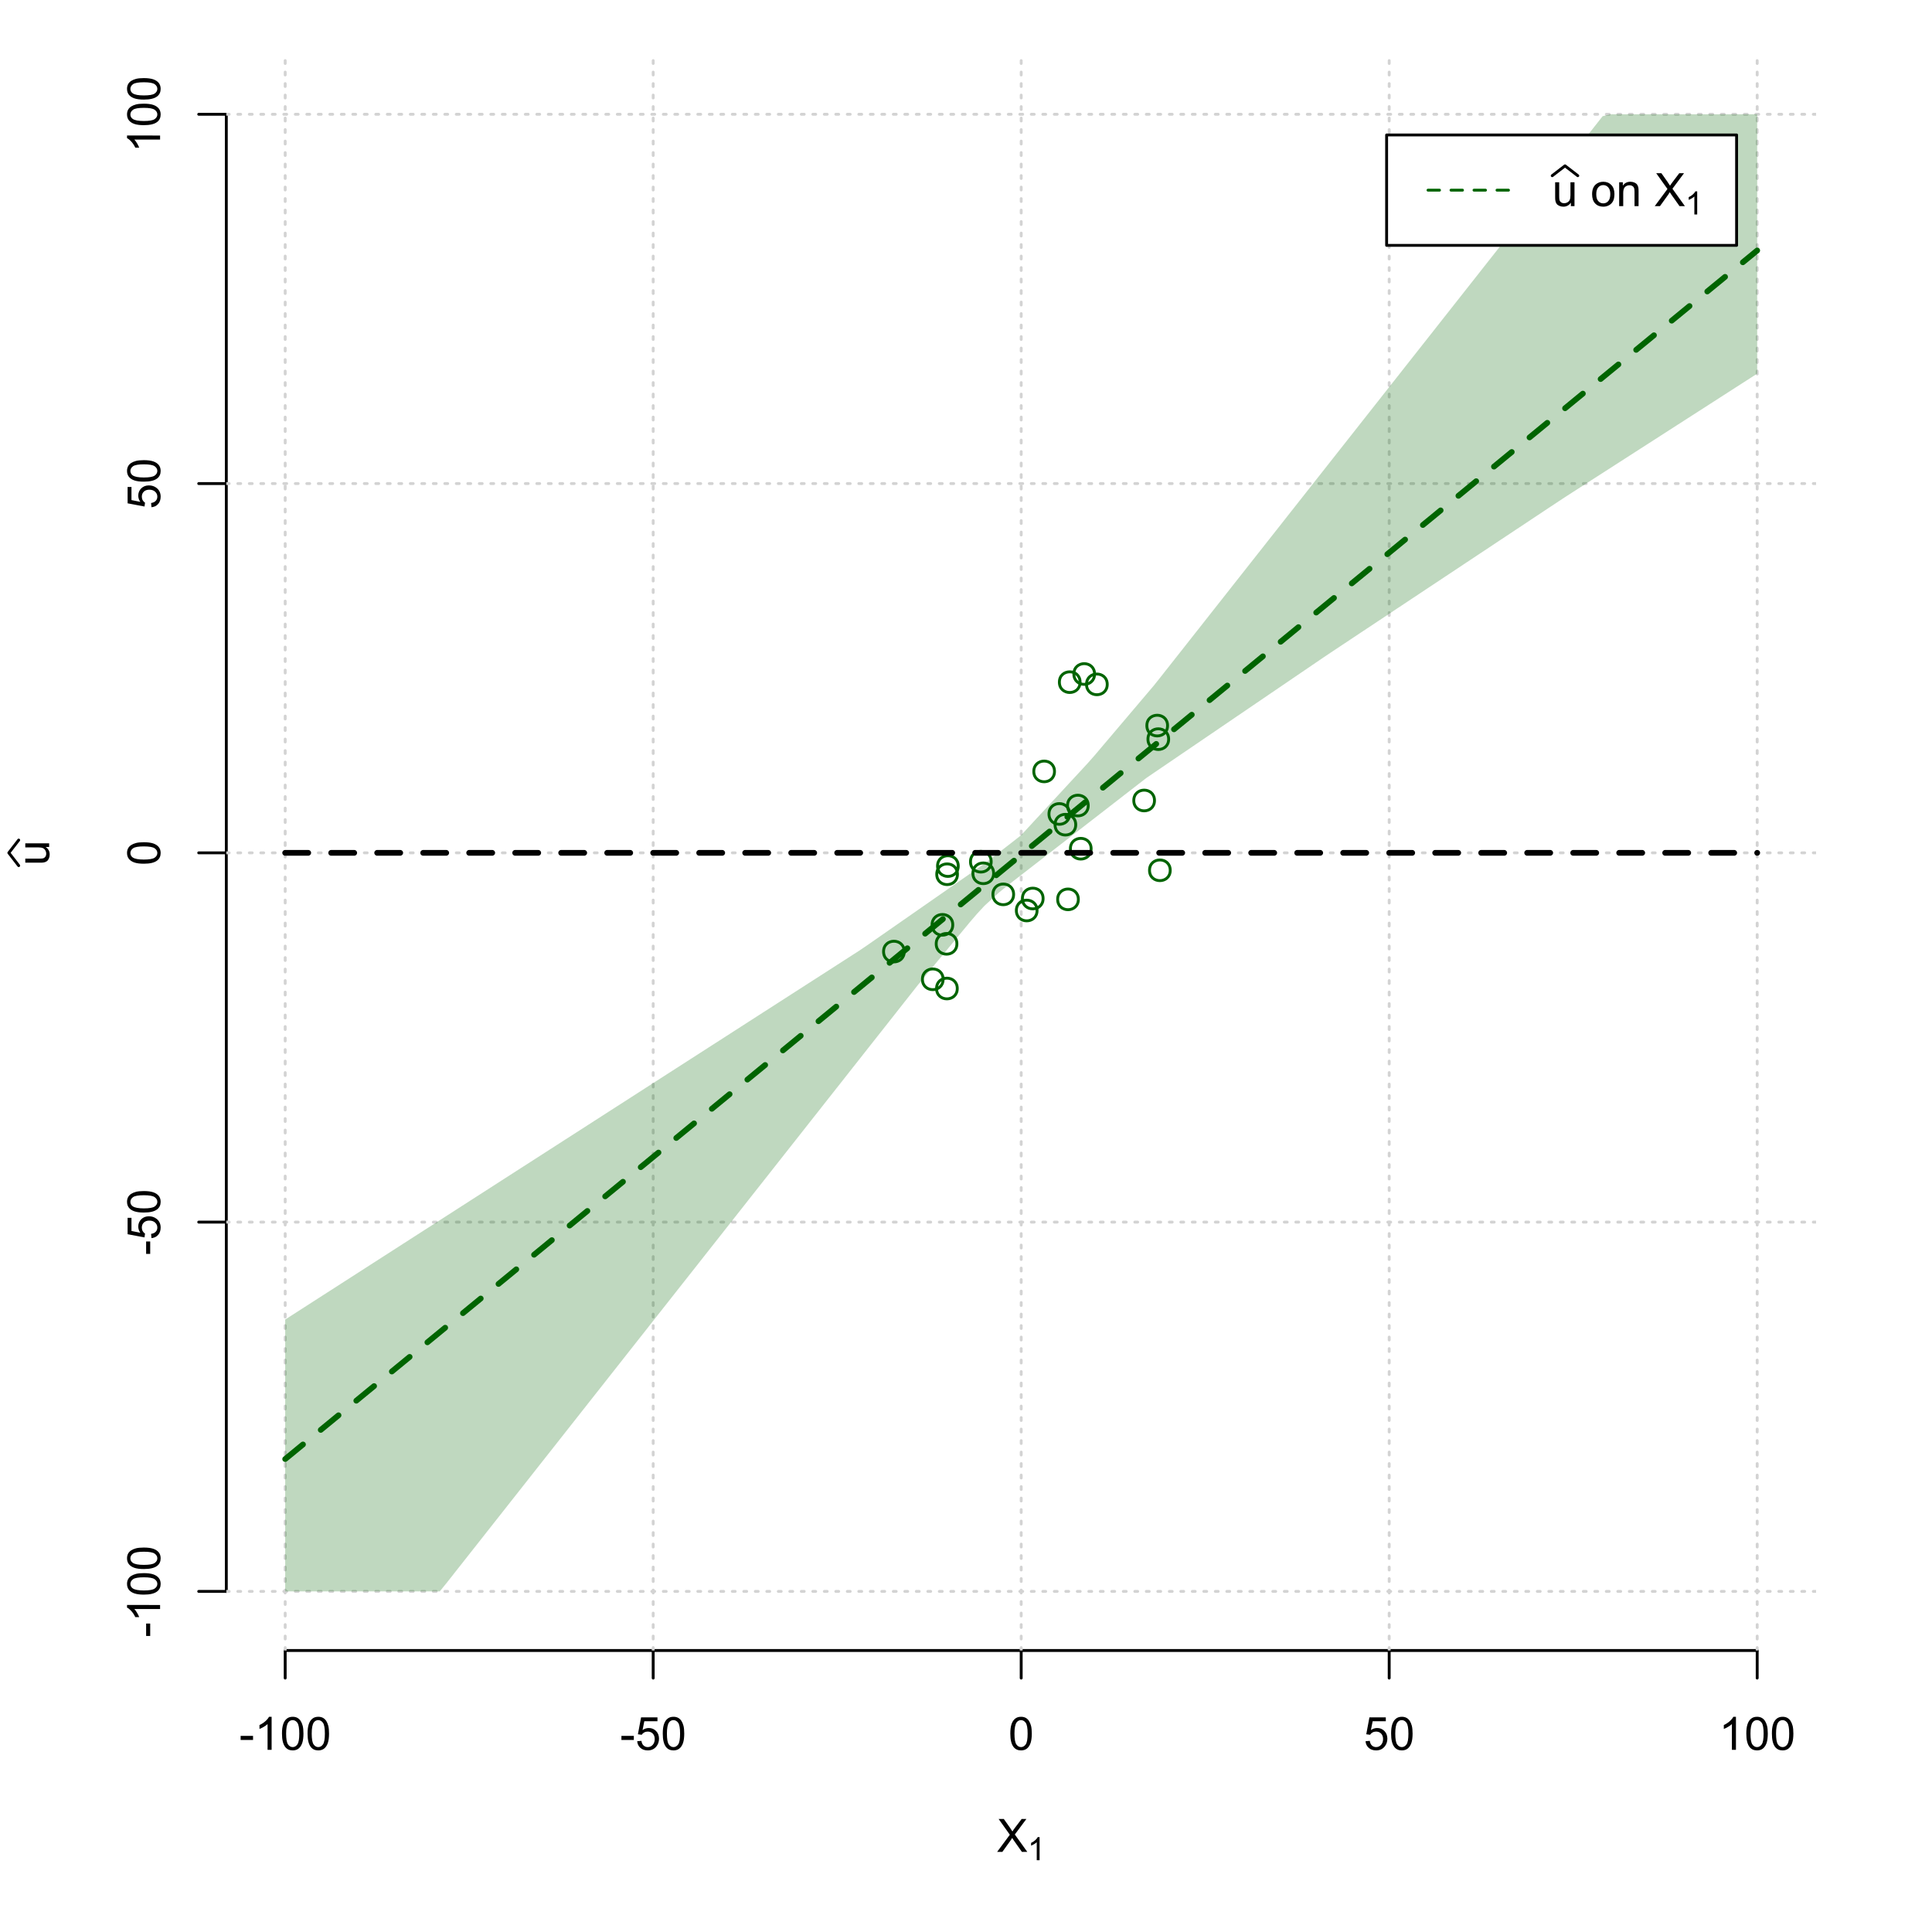 <?xml version="1.0" encoding="UTF-8"?>
<svg xmlns="http://www.w3.org/2000/svg" xmlns:xlink="http://www.w3.org/1999/xlink" width="504pt" height="504pt" viewBox="0 0 504 504" version="1.1">
<defs>
<g>
<symbol overflow="visible" id="glyph0-0">
<path style="stroke:none;" d="M 1.5 0 L 1.5 -7.5 L 7.5 -7.5 L 7.5 0 Z M 1.688 -0.188 L 7.312 -0.188 L 7.312 -7.312 L 1.688 -7.312 Z M 1.688 -0.188 "/>
</symbol>
<symbol overflow="visible" id="glyph0-1">
<path style="stroke:none;" d="M 0.055 0 L 3.375 -4.477 L 0.445 -8.59 L 1.797 -8.59 L 3.359 -6.387 C 3.68 -5.93 3.91 -5.578 4.047 -5.332 C 4.238 -5.645 4.465 -5.969 4.727 -6.312 L 6.457 -8.59 L 7.695 -8.59 L 4.676 -4.539 L 7.93 0 L 6.523 0 L 4.359 -3.062 C 4.238 -3.238 4.113 -3.43 3.984 -3.641 C 3.789 -3.324 3.652 -3.109 3.574 -2.992 L 1.418 0 Z M 0.055 0 "/>
</symbol>
<symbol overflow="visible" id="glyph0-2">
<path style="stroke:none;" d="M 0.383 -2.578 L 0.383 -3.641 L 3.621 -3.641 L 3.621 -2.578 Z M 0.383 -2.578 "/>
</symbol>
<symbol overflow="visible" id="glyph0-3">
<path style="stroke:none;" d="M 4.469 0 L 3.414 0 L 3.414 -6.719 C 3.16 -6.477 2.828 -6.234 2.414 -5.996 C 2 -5.75 1.629 -5.57 1.305 -5.449 L 1.305 -6.469 C 1.895 -6.742 2.41 -7.078 2.852 -7.477 C 3.293 -7.871 3.605 -8.254 3.789 -8.625 L 4.469 -8.625 Z M 4.469 0 "/>
</symbol>
<symbol overflow="visible" id="glyph0-4">
<path style="stroke:none;" d="M 0.5 -4.234 C 0.496 -5.246 0.602 -6.062 0.812 -6.688 C 1.02 -7.305 1.328 -7.785 1.742 -8.121 C 2.148 -8.457 2.668 -8.625 3.297 -8.625 C 3.758 -8.625 4.164 -8.531 4.512 -8.348 C 4.855 -8.16 5.141 -7.891 5.371 -7.543 C 5.594 -7.191 5.773 -6.766 5.906 -6.266 C 6.035 -5.762 6.098 -5.086 6.102 -4.234 C 6.098 -3.227 5.996 -2.414 5.789 -1.797 C 5.578 -1.176 5.266 -0.695 4.859 -0.359 C 4.445 -0.02 3.926 0.145 3.297 0.148 C 2.465 0.145 1.816 -0.148 1.348 -0.742 C 0.781 -1.457 0.496 -2.621 0.5 -4.234 Z M 1.582 -4.234 C 1.582 -2.824 1.746 -1.887 2.074 -1.418 C 2.402 -0.949 2.809 -0.715 3.297 -0.719 C 3.777 -0.715 4.184 -0.949 4.52 -1.422 C 4.848 -1.887 5.016 -2.824 5.016 -4.234 C 5.016 -5.648 4.848 -6.59 4.52 -7.055 C 4.184 -7.516 3.773 -7.746 3.289 -7.75 C 2.801 -7.746 2.414 -7.543 2.125 -7.137 C 1.762 -6.613 1.582 -5.645 1.582 -4.234 Z M 1.582 -4.234 "/>
</symbol>
<symbol overflow="visible" id="glyph0-5">
<path style="stroke:none;" d="M 0.5 -2.25 L 1.605 -2.344 C 1.684 -1.805 1.871 -1.398 2.176 -1.125 C 2.473 -0.852 2.836 -0.715 3.258 -0.719 C 3.766 -0.715 4.195 -0.906 4.547 -1.293 C 4.898 -1.672 5.074 -2.18 5.074 -2.82 C 5.074 -3.414 4.902 -3.891 4.566 -4.242 C 4.227 -4.59 3.785 -4.762 3.242 -4.766 C 2.898 -4.762 2.594 -4.684 2.32 -4.531 C 2.047 -4.375 1.832 -4.176 1.676 -3.93 L 0.688 -4.062 L 1.516 -8.473 L 5.789 -8.473 L 5.789 -7.465 L 2.359 -7.465 L 1.898 -5.156 C 2.414 -5.516 2.953 -5.695 3.523 -5.695 C 4.27 -5.695 4.902 -5.434 5.422 -4.914 C 5.934 -4.395 6.191 -3.727 6.195 -2.914 C 6.191 -2.133 5.965 -1.461 5.516 -0.898 C 4.961 -0.199 4.211 0.145 3.258 0.148 C 2.477 0.145 1.836 -0.07 1.344 -0.508 C 0.844 -0.941 0.562 -1.523 0.5 -2.25 Z M 0.5 -2.25 "/>
</symbol>
<symbol overflow="visible" id="glyph0-6">
<path style="stroke:none;" d="M 4.867 0 L 4.867 -0.914 C 4.379 -0.211 3.723 0.141 2.895 0.141 C 2.527 0.141 2.184 0.07 1.867 -0.07 C 1.547 -0.211 1.309 -0.387 1.156 -0.602 C 1 -0.812 0.895 -1.074 0.832 -1.383 C 0.785 -1.59 0.762 -1.918 0.766 -2.367 L 0.766 -6.223 L 1.82 -6.223 L 1.82 -2.773 C 1.816 -2.219 1.84 -1.848 1.887 -1.656 C 1.949 -1.379 2.09 -1.16 2.309 -1.004 C 2.523 -0.84 2.789 -0.762 3.105 -0.766 C 3.418 -0.762 3.715 -0.844 3.996 -1.008 C 4.273 -1.172 4.469 -1.391 4.586 -1.672 C 4.699 -1.949 4.758 -2.355 4.758 -2.891 L 4.758 -6.223 L 5.812 -6.223 L 5.812 0 Z M 4.867 0 "/>
</symbol>
<symbol overflow="visible" id="glyph0-7">
<path style="stroke:none;" d=""/>
</symbol>
<symbol overflow="visible" id="glyph0-8">
<path style="stroke:none;" d="M 0.398 -3.109 C 0.398 -4.262 0.719 -5.117 1.359 -5.672 C 1.895 -6.133 2.547 -6.363 3.316 -6.363 C 4.172 -6.363 4.871 -6.082 5.414 -5.52 C 5.953 -4.957 6.223 -4.184 6.227 -3.199 C 6.223 -2.398 6.102 -1.766 5.867 -1.309 C 5.625 -0.848 5.277 -0.492 4.82 -0.238 C 4.359 0.016 3.859 0.141 3.316 0.141 C 2.441 0.141 1.734 -0.137 1.203 -0.695 C 0.664 -1.254 0.398 -2.059 0.398 -3.109 Z M 1.484 -3.109 C 1.48 -2.309 1.656 -1.711 2.004 -1.32 C 2.348 -0.922 2.785 -0.727 3.316 -0.727 C 3.84 -0.727 4.273 -0.926 4.621 -1.324 C 4.969 -1.723 5.145 -2.328 5.145 -3.148 C 5.145 -3.914 4.969 -4.496 4.617 -4.895 C 4.266 -5.289 3.832 -5.488 3.316 -5.492 C 2.785 -5.488 2.348 -5.293 2.004 -4.898 C 1.656 -4.5 1.48 -3.902 1.484 -3.109 Z M 1.484 -3.109 "/>
</symbol>
<symbol overflow="visible" id="glyph0-9">
<path style="stroke:none;" d="M 0.789 0 L 0.789 -6.223 L 1.742 -6.223 L 1.742 -5.336 C 2.195 -6.02 2.855 -6.363 3.719 -6.363 C 4.09 -6.363 4.434 -6.293 4.754 -6.16 C 5.066 -6.023 5.305 -5.848 5.461 -5.633 C 5.617 -5.41 5.727 -5.152 5.789 -4.852 C 5.828 -4.656 5.848 -4.312 5.848 -3.828 L 5.848 0 L 4.793 0 L 4.793 -3.785 C 4.793 -4.215 4.75 -4.535 4.668 -4.75 C 4.586 -4.961 4.441 -5.129 4.234 -5.258 C 4.023 -5.383 3.777 -5.449 3.5 -5.449 C 3.047 -5.449 2.66 -5.305 2.332 -5.02 C 2.004 -4.734 1.84 -4.195 1.844 -3.398 L 1.844 0 Z M 0.789 0 "/>
</symbol>
<symbol overflow="visible" id="glyph1-0">
<path style="stroke:none;" d="M 1.051 0 L 1.051 -5.25 L 5.25 -5.25 L 5.25 0 Z M 1.18 -0.133 L 5.117 -0.133 L 5.117 -5.117 L 1.18 -5.117 Z M 1.18 -0.133 "/>
</symbol>
<symbol overflow="visible" id="glyph1-1">
<path style="stroke:none;" d="M 3.129 0 L 2.391 0 L 2.391 -4.703 C 2.211 -4.531 1.977 -4.363 1.691 -4.195 C 1.398 -4.023 1.141 -3.895 0.914 -3.812 L 0.914 -4.527 C 1.328 -4.719 1.688 -4.953 1.996 -5.234 C 2.305 -5.508 2.523 -5.777 2.652 -6.039 L 3.129 -6.039 Z M 3.129 0 "/>
</symbol>
<symbol overflow="visible" id="glyph2-0">
<path style="stroke:none;" d="M 0 -1.5 L -7.5 -1.5 L -7.5 -7.5 L 0 -7.5 Z M -0.188 -1.688 L -0.188 -7.312 L -7.312 -7.312 L -7.312 -1.688 Z M -0.188 -1.688 "/>
</symbol>
<symbol overflow="visible" id="glyph2-1">
<path style="stroke:none;" d="M 0 -4.867 L -0.914 -4.867 C -0.211 -4.379 0.141 -3.723 0.141 -2.895 C 0.141 -2.527 0.07 -2.184 -0.07 -1.867 C -0.211 -1.547 -0.387 -1.309 -0.598 -1.156 C -0.809 -1 -1.07 -0.895 -1.383 -0.832 C -1.59 -0.789 -1.918 -0.766 -2.367 -0.77 L -6.223 -0.77 L -6.223 -1.824 L -2.773 -1.824 C -2.219 -1.82 -1.848 -1.844 -1.656 -1.887 C -1.379 -1.949 -1.16 -2.09 -1.004 -2.309 C -0.84 -2.523 -0.762 -2.789 -0.766 -3.105 C -0.762 -3.418 -0.844 -3.715 -1.008 -3.996 C -1.172 -4.273 -1.391 -4.469 -1.672 -4.586 C -1.945 -4.699 -2.352 -4.758 -2.887 -4.758 L -6.223 -4.758 L -6.223 -5.812 L 0 -5.812 Z M 0 -4.867 "/>
</symbol>
<symbol overflow="visible" id="glyph2-2">
<path style="stroke:none;" d="M -2.578 -0.383 L -3.641 -0.383 L -3.641 -3.621 L -2.578 -3.621 Z M -2.578 -0.383 "/>
</symbol>
<symbol overflow="visible" id="glyph2-3">
<path style="stroke:none;" d="M 0 -4.469 L 0 -3.414 L -6.719 -3.418 C -6.477 -3.16 -6.234 -2.828 -5.996 -2.418 C -5.75 -2.004 -5.57 -1.633 -5.449 -1.309 L -6.469 -1.309 C -6.742 -1.895 -7.078 -2.41 -7.477 -2.852 C -7.871 -3.293 -8.254 -3.605 -8.625 -3.793 L -8.625 -4.473 Z M 0 -4.469 "/>
</symbol>
<symbol overflow="visible" id="glyph2-4">
<path style="stroke:none;" d="M -4.234 -0.5 C -5.246 -0.496 -6.062 -0.602 -6.688 -0.812 C -7.305 -1.02 -7.785 -1.328 -8.121 -1.742 C -8.457 -2.152 -8.625 -2.672 -8.625 -3.301 C -8.625 -3.758 -8.531 -4.164 -8.348 -4.512 C -8.16 -4.859 -7.891 -5.145 -7.543 -5.371 C -7.191 -5.594 -6.766 -5.773 -6.266 -5.906 C -5.762 -6.035 -5.086 -6.098 -4.234 -6.102 C -3.223 -6.098 -2.41 -5.996 -1.793 -5.789 C -1.176 -5.578 -0.695 -5.266 -0.359 -4.859 C -0.02 -4.445 0.145 -3.926 0.148 -3.297 C 0.145 -2.465 -0.148 -1.816 -0.742 -1.348 C -1.457 -0.781 -2.621 -0.496 -4.234 -0.5 Z M -4.234 -1.582 C -2.824 -1.582 -1.887 -1.746 -1.418 -2.074 C -0.949 -2.402 -0.715 -2.809 -0.719 -3.297 C -0.715 -3.777 -0.949 -4.184 -1.422 -4.52 C -1.887 -4.848 -2.824 -5.016 -4.234 -5.016 C -5.648 -5.016 -6.59 -4.848 -7.055 -4.52 C -7.516 -4.188 -7.746 -3.777 -7.75 -3.289 C -7.746 -2.801 -7.543 -2.414 -7.137 -2.129 C -6.613 -1.762 -5.645 -1.582 -4.234 -1.582 Z M -4.234 -1.582 "/>
</symbol>
<symbol overflow="visible" id="glyph2-5">
<path style="stroke:none;" d="M -2.25 -0.5 L -2.344 -1.605 C -1.805 -1.684 -1.398 -1.871 -1.125 -2.176 C -0.852 -2.473 -0.715 -2.836 -0.719 -3.258 C -0.715 -3.766 -0.906 -4.195 -1.293 -4.547 C -1.672 -4.898 -2.18 -5.074 -2.816 -5.074 C -3.414 -5.074 -3.891 -4.902 -4.242 -4.566 C -4.59 -4.227 -4.762 -3.785 -4.766 -3.242 C -4.762 -2.898 -4.684 -2.594 -4.531 -2.32 C -4.375 -2.047 -4.176 -1.832 -3.93 -1.676 L -4.062 -0.688 L -8.473 -1.52 L -8.473 -5.789 L -7.465 -5.789 L -7.465 -2.363 L -5.156 -1.898 C -5.516 -2.414 -5.695 -2.953 -5.695 -3.523 C -5.695 -4.27 -5.434 -4.902 -4.914 -5.422 C -4.395 -5.934 -3.727 -6.191 -2.91 -6.195 C -2.133 -6.191 -1.461 -5.965 -0.895 -5.516 C -0.199 -4.961 0.145 -4.211 0.148 -3.258 C 0.145 -2.477 -0.07 -1.836 -0.508 -1.344 C -0.941 -0.848 -1.523 -0.566 -2.25 -0.5 Z M -2.25 -0.5 "/>
</symbol>
</g>
<clipPath id="clip1">
  <path d="M 74 14.398 L 75 14.398 L 75 430.559 L 74 430.559 Z M 74 14.398 "/>
</clipPath>
<clipPath id="clip2">
  <path d="M 170 14.398 L 171 14.398 L 171 430.559 L 170 430.559 Z M 170 14.398 "/>
</clipPath>
<clipPath id="clip3">
  <path d="M 266 14.398 L 267 14.398 L 267 430.559 L 266 430.559 Z M 266 14.398 "/>
</clipPath>
<clipPath id="clip4">
  <path d="M 362 14.398 L 363 14.398 L 363 430.559 L 362 430.559 Z M 362 14.398 "/>
</clipPath>
<clipPath id="clip5">
  <path d="M 458 14.398 L 459 14.398 L 459 430.559 L 458 430.559 Z M 458 14.398 "/>
</clipPath>
<clipPath id="clip6">
  <path d="M 59.039 414 L 473.758 414 L 473.758 416 L 59.039 416 Z M 59.039 414 "/>
</clipPath>
<clipPath id="clip7">
  <path d="M 59.039 318 L 473.758 318 L 473.758 320 L 59.039 320 Z M 59.039 318 "/>
</clipPath>
<clipPath id="clip8">
  <path d="M 59.039 222 L 473.758 222 L 473.758 223 L 59.039 223 Z M 59.039 222 "/>
</clipPath>
<clipPath id="clip9">
  <path d="M 59.039 125 L 473.758 125 L 473.758 127 L 59.039 127 Z M 59.039 125 "/>
</clipPath>
<clipPath id="clip10">
  <path d="M 59.039 29 L 473.758 29 L 473.758 31 L 59.039 31 Z M 59.039 29 "/>
</clipPath>
</defs>
<g id="surface5796">
<rect x="0" y="0" width="504" height="504" style="fill:rgb(100%,100%,100%);fill-opacity:1;stroke:none;"/>
<g style="fill:rgb(0%,0%,0%);fill-opacity:1;">
  <use xlink:href="#glyph0-1" x="260.062" y="483.102"/>
</g>
<g style="fill:rgb(0%,0%,0%);fill-opacity:1;">
  <use xlink:href="#glyph1-1" x="268.066" y="485.281"/>
</g>
<g style="fill:rgb(0%,0%,0%);fill-opacity:1;">
  <use xlink:href="#glyph2-1" x="12.82" y="225.816"/>
</g>
<path style="fill:none;stroke-width:0.75;stroke-linecap:round;stroke-linejoin:round;stroke:rgb(0%,0%,0%);stroke-opacity:1;stroke-miterlimit:10;" d="M 4.879 225.816 L 2.301 222.48 L 4.879 219.145 "/>
<path style="fill:none;stroke-width:0.75;stroke-linecap:round;stroke-linejoin:round;stroke:rgb(0%,0%,0%);stroke-opacity:1;stroke-miterlimit:10;" d="M 74.398 430.559 L 458.398 430.559 "/>
<path style="fill:none;stroke-width:0.75;stroke-linecap:round;stroke-linejoin:round;stroke:rgb(0%,0%,0%);stroke-opacity:1;stroke-miterlimit:10;" d="M 74.398 430.559 L 74.398 437.762 "/>
<path style="fill:none;stroke-width:0.75;stroke-linecap:round;stroke-linejoin:round;stroke:rgb(0%,0%,0%);stroke-opacity:1;stroke-miterlimit:10;" d="M 170.398 430.559 L 170.398 437.762 "/>
<path style="fill:none;stroke-width:0.75;stroke-linecap:round;stroke-linejoin:round;stroke:rgb(0%,0%,0%);stroke-opacity:1;stroke-miterlimit:10;" d="M 266.398 430.559 L 266.398 437.762 "/>
<path style="fill:none;stroke-width:0.75;stroke-linecap:round;stroke-linejoin:round;stroke:rgb(0%,0%,0%);stroke-opacity:1;stroke-miterlimit:10;" d="M 362.398 430.559 L 362.398 437.762 "/>
<path style="fill:none;stroke-width:0.75;stroke-linecap:round;stroke-linejoin:round;stroke:rgb(0%,0%,0%);stroke-opacity:1;stroke-miterlimit:10;" d="M 458.398 430.559 L 458.398 437.762 "/>
<g style="fill:rgb(0%,0%,0%);fill-opacity:1;">
  <use xlink:href="#glyph0-2" x="62.391" y="456.48"/>
  <use xlink:href="#glyph0-3" x="66.387" y="456.48"/>
  <use xlink:href="#glyph0-4" x="73.061" y="456.48"/>
  <use xlink:href="#glyph0-4" x="79.734" y="456.48"/>
</g>
<g style="fill:rgb(0%,0%,0%);fill-opacity:1;">
  <use xlink:href="#glyph0-2" x="161.727" y="456.48"/>
  <use xlink:href="#glyph0-5" x="165.723" y="456.48"/>
  <use xlink:href="#glyph0-4" x="172.396" y="456.48"/>
</g>
<g style="fill:rgb(0%,0%,0%);fill-opacity:1;">
  <use xlink:href="#glyph0-4" x="263.062" y="456.48"/>
</g>
<g style="fill:rgb(0%,0%,0%);fill-opacity:1;">
  <use xlink:href="#glyph0-5" x="355.727" y="456.48"/>
  <use xlink:href="#glyph0-4" x="362.4" y="456.48"/>
</g>
<g style="fill:rgb(0%,0%,0%);fill-opacity:1;">
  <use xlink:href="#glyph0-3" x="448.387" y="456.48"/>
  <use xlink:href="#glyph0-4" x="455.061" y="456.48"/>
  <use xlink:href="#glyph0-4" x="461.734" y="456.48"/>
</g>
<path style="fill:none;stroke-width:0.75;stroke-linecap:round;stroke-linejoin:round;stroke:rgb(0%,0%,0%);stroke-opacity:1;stroke-miterlimit:10;" d="M 59.039 415.148 L 59.039 29.812 "/>
<path style="fill:none;stroke-width:0.75;stroke-linecap:round;stroke-linejoin:round;stroke:rgb(0%,0%,0%);stroke-opacity:1;stroke-miterlimit:10;" d="M 59.039 415.148 L 51.84 415.148 "/>
<path style="fill:none;stroke-width:0.75;stroke-linecap:round;stroke-linejoin:round;stroke:rgb(0%,0%,0%);stroke-opacity:1;stroke-miterlimit:10;" d="M 59.039 318.812 L 51.84 318.812 "/>
<path style="fill:none;stroke-width:0.75;stroke-linecap:round;stroke-linejoin:round;stroke:rgb(0%,0%,0%);stroke-opacity:1;stroke-miterlimit:10;" d="M 59.039 222.48 L 51.84 222.48 "/>
<path style="fill:none;stroke-width:0.75;stroke-linecap:round;stroke-linejoin:round;stroke:rgb(0%,0%,0%);stroke-opacity:1;stroke-miterlimit:10;" d="M 59.039 126.148 L 51.84 126.148 "/>
<path style="fill:none;stroke-width:0.75;stroke-linecap:round;stroke-linejoin:round;stroke:rgb(0%,0%,0%);stroke-opacity:1;stroke-miterlimit:10;" d="M 59.039 29.812 L 51.84 29.812 "/>
<g style="fill:rgb(0%,0%,0%);fill-opacity:1;">
  <use xlink:href="#glyph2-2" x="41.762" y="427.156"/>
  <use xlink:href="#glyph2-3" x="41.762" y="423.16"/>
  <use xlink:href="#glyph2-4" x="41.762" y="416.486"/>
  <use xlink:href="#glyph2-4" x="41.762" y="409.812"/>
</g>
<g style="fill:rgb(0%,0%,0%);fill-opacity:1;">
  <use xlink:href="#glyph2-2" x="41.762" y="327.484"/>
  <use xlink:href="#glyph2-5" x="41.762" y="323.488"/>
  <use xlink:href="#glyph2-4" x="41.762" y="316.814"/>
</g>
<g style="fill:rgb(0%,0%,0%);fill-opacity:1;">
  <use xlink:href="#glyph2-4" x="41.762" y="225.816"/>
</g>
<g style="fill:rgb(0%,0%,0%);fill-opacity:1;">
  <use xlink:href="#glyph2-5" x="41.762" y="132.82"/>
  <use xlink:href="#glyph2-4" x="41.762" y="126.146"/>
</g>
<g style="fill:rgb(0%,0%,0%);fill-opacity:1;">
  <use xlink:href="#glyph2-3" x="41.762" y="39.824"/>
  <use xlink:href="#glyph2-4" x="41.762" y="33.15"/>
  <use xlink:href="#glyph2-4" x="41.762" y="26.477"/>
</g>
<g clip-path="url(#clip1)" clip-rule="nonzero">
<path style="fill:none;stroke-width:0.75;stroke-linecap:round;stroke-linejoin:round;stroke:rgb(82.745%,82.745%,82.745%);stroke-opacity:1;stroke-dasharray:0.75,2.25;stroke-miterlimit:10;" d="M 74.398 430.559 L 74.398 14.398 "/>
</g>
<g clip-path="url(#clip2)" clip-rule="nonzero">
<path style="fill:none;stroke-width:0.75;stroke-linecap:round;stroke-linejoin:round;stroke:rgb(82.745%,82.745%,82.745%);stroke-opacity:1;stroke-dasharray:0.75,2.25;stroke-miterlimit:10;" d="M 170.398 430.559 L 170.398 14.398 "/>
</g>
<g clip-path="url(#clip3)" clip-rule="nonzero">
<path style="fill:none;stroke-width:0.75;stroke-linecap:round;stroke-linejoin:round;stroke:rgb(82.745%,82.745%,82.745%);stroke-opacity:1;stroke-dasharray:0.75,2.25;stroke-miterlimit:10;" d="M 266.398 430.559 L 266.398 14.398 "/>
</g>
<g clip-path="url(#clip4)" clip-rule="nonzero">
<path style="fill:none;stroke-width:0.75;stroke-linecap:round;stroke-linejoin:round;stroke:rgb(82.745%,82.745%,82.745%);stroke-opacity:1;stroke-dasharray:0.75,2.25;stroke-miterlimit:10;" d="M 362.398 430.559 L 362.398 14.398 "/>
</g>
<g clip-path="url(#clip5)" clip-rule="nonzero">
<path style="fill:none;stroke-width:0.75;stroke-linecap:round;stroke-linejoin:round;stroke:rgb(82.745%,82.745%,82.745%);stroke-opacity:1;stroke-dasharray:0.75,2.25;stroke-miterlimit:10;" d="M 458.398 430.559 L 458.398 14.398 "/>
</g>
<g clip-path="url(#clip6)" clip-rule="nonzero">
<path style="fill:none;stroke-width:0.75;stroke-linecap:round;stroke-linejoin:round;stroke:rgb(82.745%,82.745%,82.745%);stroke-opacity:1;stroke-dasharray:0.75,2.25;stroke-miterlimit:10;" d="M 59.039 415.148 L 473.762 415.148 "/>
</g>
<g clip-path="url(#clip7)" clip-rule="nonzero">
<path style="fill:none;stroke-width:0.75;stroke-linecap:round;stroke-linejoin:round;stroke:rgb(82.745%,82.745%,82.745%);stroke-opacity:1;stroke-dasharray:0.75,2.25;stroke-miterlimit:10;" d="M 59.039 318.812 L 473.762 318.812 "/>
</g>
<g clip-path="url(#clip8)" clip-rule="nonzero">
<path style="fill:none;stroke-width:0.75;stroke-linecap:round;stroke-linejoin:round;stroke:rgb(82.745%,82.745%,82.745%);stroke-opacity:1;stroke-dasharray:0.75,2.25;stroke-miterlimit:10;" d="M 59.039 222.48 L 473.762 222.48 "/>
</g>
<g clip-path="url(#clip9)" clip-rule="nonzero">
<path style="fill:none;stroke-width:0.75;stroke-linecap:round;stroke-linejoin:round;stroke:rgb(82.745%,82.745%,82.745%);stroke-opacity:1;stroke-dasharray:0.75,2.25;stroke-miterlimit:10;" d="M 59.039 126.148 L 473.762 126.148 "/>
</g>
<g clip-path="url(#clip10)" clip-rule="nonzero">
<path style="fill:none;stroke-width:0.75;stroke-linecap:round;stroke-linejoin:round;stroke:rgb(82.745%,82.745%,82.745%);stroke-opacity:1;stroke-dasharray:0.75,2.25;stroke-miterlimit:10;" d="M 59.039 29.812 L 473.762 29.812 "/>
</g>
<path style=" stroke:none;fill-rule:nonzero;fill:rgb(0%,39.216%,0%);fill-opacity:0.251;" d="M 74.398 415.148 L 74.398 344.23 L 76.32 342.996 L 78.238 341.762 L 80.16 340.527 L 82.078 339.293 L 84 338.059 L 85.922 336.828 L 87.84 335.594 L 89.762 334.359 L 91.68 333.125 L 93.602 331.891 L 95.52 330.656 L 97.441 329.422 L 99.359 328.191 L 101.281 326.957 L 103.199 325.723 L 105.121 324.488 L 107.039 323.254 L 108.961 322.02 L 110.879 320.785 L 112.801 319.555 L 114.719 318.32 L 116.641 317.086 L 118.559 315.852 L 120.48 314.617 L 122.398 313.383 L 124.32 312.152 L 126.238 310.918 L 128.16 309.684 L 130.078 308.449 L 133.922 305.98 L 135.84 304.746 L 137.762 303.516 L 139.68 302.281 L 141.602 301.047 L 143.52 299.812 L 145.441 298.578 L 147.359 297.344 L 149.281 296.113 L 151.199 294.879 L 153.121 293.645 L 155.039 292.41 L 156.961 291.176 L 158.879 289.941 L 160.801 288.707 L 162.719 287.477 L 164.641 286.242 L 166.559 285.008 L 168.48 283.773 L 170.398 282.539 L 172.32 281.305 L 174.238 280.07 L 176.16 278.84 L 178.078 277.605 L 181.922 275.137 L 183.84 273.902 L 185.762 272.668 L 187.68 271.438 L 189.602 270.203 L 191.52 268.969 L 193.441 267.734 L 195.359 266.5 L 197.281 265.266 L 199.199 264.031 L 201.121 262.801 L 203.039 261.566 L 204.961 260.332 L 206.879 259.098 L 208.801 257.863 L 210.719 256.629 L 212.641 255.395 L 214.559 254.164 L 216.48 252.93 L 218.398 251.695 L 220.32 250.461 L 222.238 249.227 L 224.16 247.992 L 226.078 246.691 L 229.922 244.02 L 231.84 242.684 L 233.762 241.348 L 235.68 240.012 L 237.602 238.676 L 239.52 237.336 L 241.441 236 L 243.359 234.664 L 245.281 233.328 L 247.199 231.992 L 249.121 230.656 L 251.039 229.32 L 252.961 227.984 L 254.879 226.645 L 256.801 225.309 L 258.719 223.84 L 260.641 222.352 L 262.559 220.863 L 264.48 219.375 L 266.398 217.855 L 268.32 215.777 L 270.238 213.703 L 272.16 211.629 L 274.078 209.555 L 276 207.48 L 277.922 205.402 L 279.84 203.328 L 281.762 201.254 L 283.68 199.18 L 285.602 197.004 L 287.52 194.738 L 289.441 192.473 L 291.359 190.207 L 293.281 187.945 L 295.199 185.68 L 297.121 183.414 L 299.039 181.152 L 300.961 178.887 L 302.879 176.48 L 304.801 174.043 L 306.719 171.605 L 308.641 169.172 L 310.559 166.734 L 312.48 164.301 L 314.398 161.863 L 316.32 159.426 L 318.238 156.992 L 320.16 154.555 L 322.078 152.117 L 324 149.684 L 325.922 147.246 L 327.84 144.809 L 329.762 142.375 L 331.68 139.938 L 333.602 137.504 L 335.52 135.066 L 337.441 132.629 L 339.359 130.195 L 341.281 127.758 L 343.199 125.32 L 345.121 122.887 L 347.039 120.449 L 348.961 118.012 L 350.879 115.578 L 352.801 113.141 L 354.719 110.707 L 356.641 108.27 L 358.559 105.832 L 360.48 103.398 L 362.398 100.961 L 364.32 98.523 L 366.238 96.09 L 368.16 93.652 L 370.078 91.219 L 373.922 86.344 L 375.84 83.91 L 377.762 81.473 L 379.68 79.035 L 381.602 76.602 L 383.52 74.164 L 385.441 71.727 L 387.359 69.293 L 389.281 66.855 L 391.199 64.422 L 393.121 61.984 L 395.039 59.547 L 396.961 57.113 L 398.879 54.676 L 400.801 52.238 L 402.719 49.805 L 404.641 47.367 L 406.559 44.93 L 408.48 42.496 L 410.398 40.059 L 412.32 37.625 L 414.238 35.188 L 416.16 32.75 L 418.078 30.316 L 420 29.812 L 458.398 29.812 L 458.398 97.473 L 456.48 98.707 L 454.559 99.938 L 452.641 101.172 L 450.719 102.406 L 448.801 103.641 L 446.879 104.875 L 444.961 106.109 L 443.039 107.344 L 441.121 108.574 L 439.199 109.809 L 437.281 111.043 L 435.359 112.277 L 433.441 113.512 L 431.52 114.746 L 429.602 115.977 L 427.68 117.211 L 425.762 118.445 L 423.84 119.68 L 421.922 120.914 L 418.078 123.383 L 416.16 124.613 L 414.238 125.848 L 412.32 127.082 L 410.398 128.316 L 408.48 129.551 L 406.559 130.809 L 404.641 132.082 L 402.719 133.355 L 400.801 134.629 L 398.879 135.906 L 396.961 137.18 L 395.039 138.453 L 393.121 139.727 L 391.199 141 L 389.281 142.277 L 387.359 143.551 L 385.441 144.824 L 383.52 146.098 L 381.602 147.371 L 379.68 148.648 L 377.762 149.922 L 375.84 151.195 L 373.922 152.469 L 372 153.742 L 370.078 155.02 L 368.16 156.293 L 366.238 157.566 L 364.32 158.84 L 362.398 160.113 L 360.48 161.391 L 358.559 162.664 L 356.641 163.938 L 354.719 165.211 L 352.801 166.484 L 350.879 167.762 L 348.961 169.035 L 347.039 170.309 L 345.121 171.602 L 343.199 172.906 L 341.281 174.215 L 339.359 175.52 L 337.441 176.824 L 335.52 178.133 L 333.602 179.438 L 331.68 180.746 L 329.762 182.051 L 327.84 183.359 L 325.922 184.664 L 324 185.973 L 322.078 187.277 L 320.16 188.586 L 318.238 189.891 L 316.32 191.199 L 314.398 192.504 L 312.48 193.809 L 310.559 195.117 L 308.641 196.422 L 306.719 197.73 L 304.801 199.035 L 302.879 200.344 L 300.961 201.648 L 299.039 202.957 L 297.121 204.445 L 295.199 205.934 L 293.281 207.422 L 291.359 208.91 L 289.441 210.398 L 287.52 211.887 L 285.602 213.375 L 283.68 214.863 L 281.762 216.352 L 279.84 217.84 L 277.922 219.328 L 274.078 222.305 L 272.16 223.793 L 270.238 225.281 L 268.32 226.77 L 266.398 228.258 L 264.48 229.746 L 262.559 231.234 L 260.641 232.801 L 258.719 234.551 L 256.801 236.309 L 254.879 238.387 L 252.961 240.617 L 251.039 242.938 L 249.121 245.254 L 247.199 247.574 L 245.281 249.891 L 243.359 252.211 L 241.441 254.531 L 239.52 256.871 L 237.602 259.305 L 235.68 261.742 L 233.762 264.176 L 231.84 266.613 L 229.922 269.051 L 228 271.484 L 226.078 273.922 L 224.16 276.359 L 222.238 278.793 L 220.32 281.23 L 218.398 283.668 L 216.48 286.102 L 214.559 288.539 L 212.641 290.973 L 210.719 293.41 L 208.801 295.848 L 206.879 298.281 L 204.961 300.719 L 203.039 303.156 L 201.121 305.59 L 199.199 308.027 L 197.281 310.461 L 195.359 312.898 L 193.441 315.336 L 191.52 317.77 L 189.602 320.207 L 187.68 322.645 L 185.762 325.078 L 183.84 327.516 L 181.922 329.953 L 180 332.387 L 178.078 334.824 L 176.16 337.258 L 174.238 339.695 L 172.32 342.133 L 170.398 344.566 L 168.48 347.004 L 166.559 349.441 L 164.641 351.875 L 162.719 354.312 L 160.801 356.75 L 158.879 359.184 L 156.961 361.621 L 155.039 364.055 L 153.121 366.492 L 151.199 368.93 L 149.281 371.363 L 147.359 373.801 L 145.441 376.238 L 143.52 378.672 L 141.602 381.109 L 139.68 383.543 L 137.762 385.98 L 135.84 388.418 L 133.922 390.852 L 130.078 395.727 L 128.16 398.16 L 126.238 400.598 L 124.32 403.035 L 122.398 405.469 L 120.48 407.906 L 118.559 410.34 L 116.641 412.777 L 114.719 415.148 Z M 74.398 415.148 "/>
<path style="fill:none;stroke-width:0.75;stroke-linecap:round;stroke-linejoin:round;stroke:rgb(0%,39.216%,0%);stroke-opacity:1;stroke-miterlimit:10;" d="M 280.625 215.137 C 280.625 218.734 275.227 218.734 275.227 215.137 C 275.227 211.535 280.625 211.535 280.625 215.137 "/>
<path style="fill:none;stroke-width:0.75;stroke-linecap:round;stroke-linejoin:round;stroke:rgb(0%,39.216%,0%);stroke-opacity:1;stroke-miterlimit:10;" d="M 304.582 189.285 C 304.582 192.883 299.18 192.883 299.18 189.285 C 299.18 185.684 304.582 185.684 304.582 189.285 "/>
<path style="fill:none;stroke-width:0.75;stroke-linecap:round;stroke-linejoin:round;stroke:rgb(0%,39.216%,0%);stroke-opacity:1;stroke-miterlimit:10;" d="M 305.277 227.035 C 305.277 230.633 299.875 230.633 299.875 227.035 C 299.875 223.434 305.277 223.434 305.277 227.035 "/>
<path style="fill:none;stroke-width:0.75;stroke-linecap:round;stroke-linejoin:round;stroke:rgb(0%,39.216%,0%);stroke-opacity:1;stroke-miterlimit:10;" d="M 275.086 201.238 C 275.086 204.84 269.688 204.84 269.688 201.238 C 269.688 197.641 275.086 197.641 275.086 201.238 "/>
<path style="fill:none;stroke-width:0.75;stroke-linecap:round;stroke-linejoin:round;stroke:rgb(0%,39.216%,0%);stroke-opacity:1;stroke-miterlimit:10;" d="M 249.625 246.211 C 249.625 249.812 244.227 249.812 244.227 246.211 C 244.227 242.613 249.625 242.613 249.625 246.211 "/>
<path style="fill:none;stroke-width:0.75;stroke-linecap:round;stroke-linejoin:round;stroke:rgb(0%,39.216%,0%);stroke-opacity:1;stroke-miterlimit:10;" d="M 246.031 255.469 C 246.031 259.07 240.633 259.07 240.633 255.469 C 240.633 251.871 246.031 251.871 246.031 255.469 "/>
<path style="fill:none;stroke-width:0.75;stroke-linecap:round;stroke-linejoin:round;stroke:rgb(0%,39.216%,0%);stroke-opacity:1;stroke-miterlimit:10;" d="M 249.723 257.875 C 249.723 261.473 244.32 261.473 244.32 257.875 C 244.32 254.273 249.723 254.273 249.723 257.875 "/>
<path style="fill:none;stroke-width:0.75;stroke-linecap:round;stroke-linejoin:round;stroke:rgb(0%,39.216%,0%);stroke-opacity:1;stroke-miterlimit:10;" d="M 235.895 248.238 C 235.895 251.836 230.496 251.836 230.496 248.238 C 230.496 244.637 235.895 244.637 235.895 248.238 "/>
<path style="fill:none;stroke-width:0.75;stroke-linecap:round;stroke-linejoin:round;stroke:rgb(0%,39.216%,0%);stroke-opacity:1;stroke-miterlimit:10;" d="M 288.844 178.531 C 288.844 182.133 283.441 182.133 283.441 178.531 C 283.441 174.934 288.844 174.934 288.844 178.531 "/>
<path style="fill:none;stroke-width:0.75;stroke-linecap:round;stroke-linejoin:round;stroke:rgb(0%,39.216%,0%);stroke-opacity:1;stroke-miterlimit:10;" d="M 301.172 208.824 C 301.172 212.426 295.77 212.426 295.77 208.824 C 295.77 205.223 301.172 205.223 301.172 208.824 "/>
<path style="fill:none;stroke-width:0.75;stroke-linecap:round;stroke-linejoin:round;stroke:rgb(0%,39.216%,0%);stroke-opacity:1;stroke-miterlimit:10;" d="M 264.422 233.312 C 264.422 236.914 259.02 236.914 259.02 233.312 C 259.02 229.715 264.422 229.715 264.422 233.312 "/>
<path style="fill:none;stroke-width:0.75;stroke-linecap:round;stroke-linejoin:round;stroke:rgb(0%,39.216%,0%);stroke-opacity:1;stroke-miterlimit:10;" d="M 281.762 177.957 C 281.762 181.555 276.359 181.555 276.359 177.957 C 276.359 174.355 281.762 174.355 281.762 177.957 "/>
<path style="fill:none;stroke-width:0.75;stroke-linecap:round;stroke-linejoin:round;stroke:rgb(0%,39.216%,0%);stroke-opacity:1;stroke-miterlimit:10;" d="M 270.539 237.52 C 270.539 241.121 265.137 241.121 265.137 237.52 C 265.137 233.922 270.539 233.922 270.539 237.52 "/>
<path style="fill:none;stroke-width:0.75;stroke-linecap:round;stroke-linejoin:round;stroke:rgb(0%,39.216%,0%);stroke-opacity:1;stroke-miterlimit:10;" d="M 272.113 234.395 C 272.113 237.992 266.715 237.992 266.715 234.395 C 266.715 230.793 272.113 230.793 272.113 234.395 "/>
<path style="fill:none;stroke-width:0.75;stroke-linecap:round;stroke-linejoin:round;stroke:rgb(0%,39.216%,0%);stroke-opacity:1;stroke-miterlimit:10;" d="M 283.887 210.145 C 283.887 213.742 278.488 213.742 278.488 210.145 C 278.488 206.543 283.887 206.543 283.887 210.145 "/>
<path style="fill:none;stroke-width:0.75;stroke-linecap:round;stroke-linejoin:round;stroke:rgb(0%,39.216%,0%);stroke-opacity:1;stroke-miterlimit:10;" d="M 249.977 225.93 C 249.977 229.531 244.578 229.531 244.578 225.93 C 244.578 222.332 249.977 222.332 249.977 225.93 "/>
<path style="fill:none;stroke-width:0.75;stroke-linecap:round;stroke-linejoin:round;stroke:rgb(0%,39.216%,0%);stroke-opacity:1;stroke-miterlimit:10;" d="M 281.309 234.613 C 281.309 238.215 275.91 238.215 275.91 234.613 C 275.91 231.016 281.309 231.016 281.309 234.613 "/>
<path style="fill:none;stroke-width:0.75;stroke-linecap:round;stroke-linejoin:round;stroke:rgb(0%,39.216%,0%);stroke-opacity:1;stroke-miterlimit:10;" d="M 249.77 228.062 C 249.77 231.664 244.371 231.664 244.371 228.062 C 244.371 224.465 249.77 224.465 249.77 228.062 "/>
<path style="fill:none;stroke-width:0.75;stroke-linecap:round;stroke-linejoin:round;stroke:rgb(0%,39.216%,0%);stroke-opacity:1;stroke-miterlimit:10;" d="M 284.641 221.402 C 284.641 225.004 279.238 225.004 279.238 221.402 C 279.238 217.801 284.641 217.801 284.641 221.402 "/>
<path style="fill:none;stroke-width:0.75;stroke-linecap:round;stroke-linejoin:round;stroke:rgb(0%,39.216%,0%);stroke-opacity:1;stroke-miterlimit:10;" d="M 258.57 224.793 C 258.57 228.395 253.172 228.395 253.172 224.793 C 253.172 221.195 258.57 221.195 258.57 224.793 "/>
<path style="fill:none;stroke-width:0.75;stroke-linecap:round;stroke-linejoin:round;stroke:rgb(0%,39.216%,0%);stroke-opacity:1;stroke-miterlimit:10;" d="M 248.547 241.258 C 248.547 244.859 243.148 244.859 243.148 241.258 C 243.148 237.66 248.547 237.66 248.547 241.258 "/>
<path style="fill:none;stroke-width:0.75;stroke-linecap:round;stroke-linejoin:round;stroke:rgb(0%,39.216%,0%);stroke-opacity:1;stroke-miterlimit:10;" d="M 279.043 212.336 C 279.043 215.938 273.645 215.938 273.645 212.336 C 273.645 208.738 279.043 208.738 279.043 212.336 "/>
<path style="fill:none;stroke-width:0.75;stroke-linecap:round;stroke-linejoin:round;stroke:rgb(0%,39.216%,0%);stroke-opacity:1;stroke-miterlimit:10;" d="M 304.863 192.82 C 304.863 196.422 299.465 196.422 299.465 192.82 C 299.465 189.223 304.863 189.223 304.863 192.82 "/>
<path style="fill:none;stroke-width:0.75;stroke-linecap:round;stroke-linejoin:round;stroke:rgb(0%,39.216%,0%);stroke-opacity:1;stroke-miterlimit:10;" d="M 285.539 175.828 C 285.539 179.43 280.137 179.43 280.137 175.828 C 280.137 172.227 285.539 172.227 285.539 175.828 "/>
<path style="fill:none;stroke-width:0.75;stroke-linecap:round;stroke-linejoin:round;stroke:rgb(0%,39.216%,0%);stroke-opacity:1;stroke-miterlimit:10;" d="M 259.203 227.82 C 259.203 231.418 253.801 231.418 253.801 227.82 C 253.801 224.219 259.203 224.219 259.203 227.82 "/>
<path style="fill:none;stroke-width:1.5;stroke-linecap:round;stroke-linejoin:round;stroke:rgb(0%,0%,0%);stroke-opacity:1;stroke-dasharray:6,6;stroke-miterlimit:10;" d="M 74.398 222.48 L 458.398 222.48 "/>
<path style="fill:none;stroke-width:1.5;stroke-linecap:round;stroke-linejoin:round;stroke:rgb(0%,39.216%,0%);stroke-opacity:1;stroke-dasharray:6,6;stroke-miterlimit:10;" d="M 74.398 380.625 L 76.32 379.051 L 78.238 377.473 L 80.16 375.898 L 82.078 374.32 L 84 372.746 L 85.922 371.168 L 87.84 369.59 L 89.762 368.016 L 91.68 366.438 L 93.602 364.863 L 95.52 363.285 L 97.441 361.711 L 99.359 360.133 L 101.281 358.559 L 103.199 356.98 L 105.121 355.402 L 107.039 353.828 L 108.961 352.25 L 110.879 350.676 L 112.801 349.098 L 114.719 347.523 L 116.641 345.945 L 118.559 344.367 L 120.48 342.793 L 122.398 341.215 L 124.32 339.641 L 126.238 338.062 L 128.16 336.488 L 130.078 334.91 L 132 333.336 L 133.922 331.758 L 135.84 330.18 L 137.762 328.605 L 139.68 327.027 L 141.602 325.453 L 143.52 323.875 L 145.441 322.301 L 147.359 320.723 L 149.281 319.148 L 151.199 317.57 L 153.121 315.992 L 155.039 314.418 L 156.961 312.84 L 158.879 311.266 L 160.801 309.688 L 162.719 308.113 L 164.641 306.535 L 166.559 304.957 L 168.48 303.383 L 170.398 301.805 L 172.32 300.23 L 174.238 298.652 L 176.16 297.078 L 178.078 295.5 L 180 293.926 L 181.922 292.348 L 183.84 290.77 L 185.762 289.195 L 187.68 287.617 L 189.602 286.043 L 191.52 284.465 L 193.441 282.891 L 195.359 281.312 L 197.281 279.734 L 199.199 278.16 L 201.121 276.582 L 203.039 275.008 L 204.961 273.43 L 206.879 271.855 L 208.801 270.277 L 210.719 268.703 L 212.641 267.125 L 214.559 265.547 L 216.48 263.973 L 218.398 262.395 L 220.32 260.82 L 222.238 259.242 L 224.16 257.668 L 226.078 256.09 L 228 254.512 L 229.922 252.938 L 231.84 251.359 L 233.762 249.785 L 235.68 248.207 L 237.602 246.633 L 239.52 245.055 L 241.441 243.48 L 243.359 241.902 L 245.281 240.324 L 247.199 238.75 L 249.121 237.172 L 251.039 235.598 L 252.961 234.02 L 254.879 232.445 L 256.801 230.867 L 258.719 229.293 L 260.641 227.715 L 262.559 226.137 L 264.48 224.562 L 266.398 222.984 L 268.32 221.41 L 270.238 219.832 L 272.16 218.258 L 274.078 216.68 L 276 215.102 L 277.922 213.527 L 279.84 211.949 L 281.762 210.375 L 283.68 208.797 L 285.602 207.223 L 287.52 205.645 L 289.441 204.07 L 291.359 202.492 L 293.281 200.914 L 295.199 199.34 L 297.121 197.762 L 299.039 196.188 L 300.961 194.609 L 302.879 193.035 L 304.801 191.457 L 306.719 189.879 L 308.641 188.305 L 310.559 186.727 L 312.48 185.152 L 314.398 183.574 L 316.32 182 L 318.238 180.422 L 320.16 178.848 L 322.078 177.27 L 324 175.691 L 325.922 174.117 L 327.84 172.539 L 329.762 170.965 L 331.68 169.387 L 333.602 167.812 L 335.52 166.234 L 337.441 164.656 L 339.359 163.082 L 341.281 161.504 L 343.199 159.93 L 345.121 158.352 L 347.039 156.777 L 348.961 155.199 L 350.879 153.625 L 352.801 152.047 L 354.719 150.469 L 356.641 148.895 L 358.559 147.316 L 360.48 145.742 L 362.398 144.164 L 364.32 142.59 L 366.238 141.012 L 368.16 139.438 L 370.078 137.859 L 372 136.281 L 373.922 134.707 L 375.84 133.129 L 377.762 131.555 L 379.68 129.977 L 381.602 128.402 L 383.52 126.824 L 385.441 125.246 L 387.359 123.672 L 389.281 122.094 L 391.199 120.52 L 393.121 118.941 L 395.039 117.367 L 396.961 115.789 L 398.879 114.215 L 400.801 112.637 L 402.719 111.059 L 404.641 109.484 L 406.559 107.906 L 408.48 106.332 L 410.398 104.754 L 412.32 103.18 L 414.238 101.602 L 416.16 100.023 L 418.078 98.449 L 420 96.871 L 421.922 95.297 L 423.84 93.719 L 425.762 92.145 L 427.68 90.566 L 429.602 88.992 L 431.52 87.414 L 433.441 85.836 L 435.359 84.262 L 437.281 82.684 L 439.199 81.109 L 441.121 79.531 L 443.039 77.957 L 444.961 76.379 L 446.879 74.801 L 448.801 73.227 L 450.719 71.648 L 452.641 70.074 L 454.559 68.496 L 456.48 66.922 L 458.398 65.344 "/>
<path style="fill-rule:nonzero;fill:rgb(100%,100%,100%);fill-opacity:1;stroke-width:0.75;stroke-linecap:round;stroke-linejoin:round;stroke:rgb(0%,0%,0%);stroke-opacity:1;stroke-miterlimit:10;" d="M 361.727 35.207 L 453.027 35.207 L 453.027 64.008 L 361.727 64.008 Z M 361.727 35.207 "/>
<path style="fill:none;stroke-width:0.75;stroke-linecap:round;stroke-linejoin:round;stroke:rgb(0%,39.216%,0%);stroke-opacity:1;stroke-dasharray:3,3;stroke-miterlimit:10;" d="M 372.523 49.609 L 394.125 49.609 "/>
<g style="fill:rgb(0%,0%,0%);fill-opacity:1;">
  <use xlink:href="#glyph0-6" x="404.926" y="53.777"/>
</g>
<path style="fill:none;stroke-width:0.75;stroke-linecap:round;stroke-linejoin:round;stroke:rgb(0%,0%,0%);stroke-opacity:1;stroke-miterlimit:10;" d="M 404.926 45.836 L 408.262 43.262 L 411.598 45.836 "/>
<g style="fill:rgb(0%,0%,0%);fill-opacity:1;">
  <use xlink:href="#glyph0-7" x="411.598" y="53.777"/>
  <use xlink:href="#glyph0-8" x="414.932" y="53.777"/>
  <use xlink:href="#glyph0-9" x="421.605" y="53.777"/>
  <use xlink:href="#glyph0-7" x="428.279" y="53.777"/>
</g>
<g style="fill:rgb(0%,0%,0%);fill-opacity:1;">
  <use xlink:href="#glyph0-1" x="431.613" y="53.777"/>
</g>
<g style="fill:rgb(0%,0%,0%);fill-opacity:1;">
  <use xlink:href="#glyph1-1" x="439.617" y="55.957"/>
</g>
<g style="fill:rgb(0%,0%,0%);fill-opacity:1;">
  <use xlink:href="#glyph0-7" x="444.289" y="53.777"/>
</g>
</g>
</svg>
